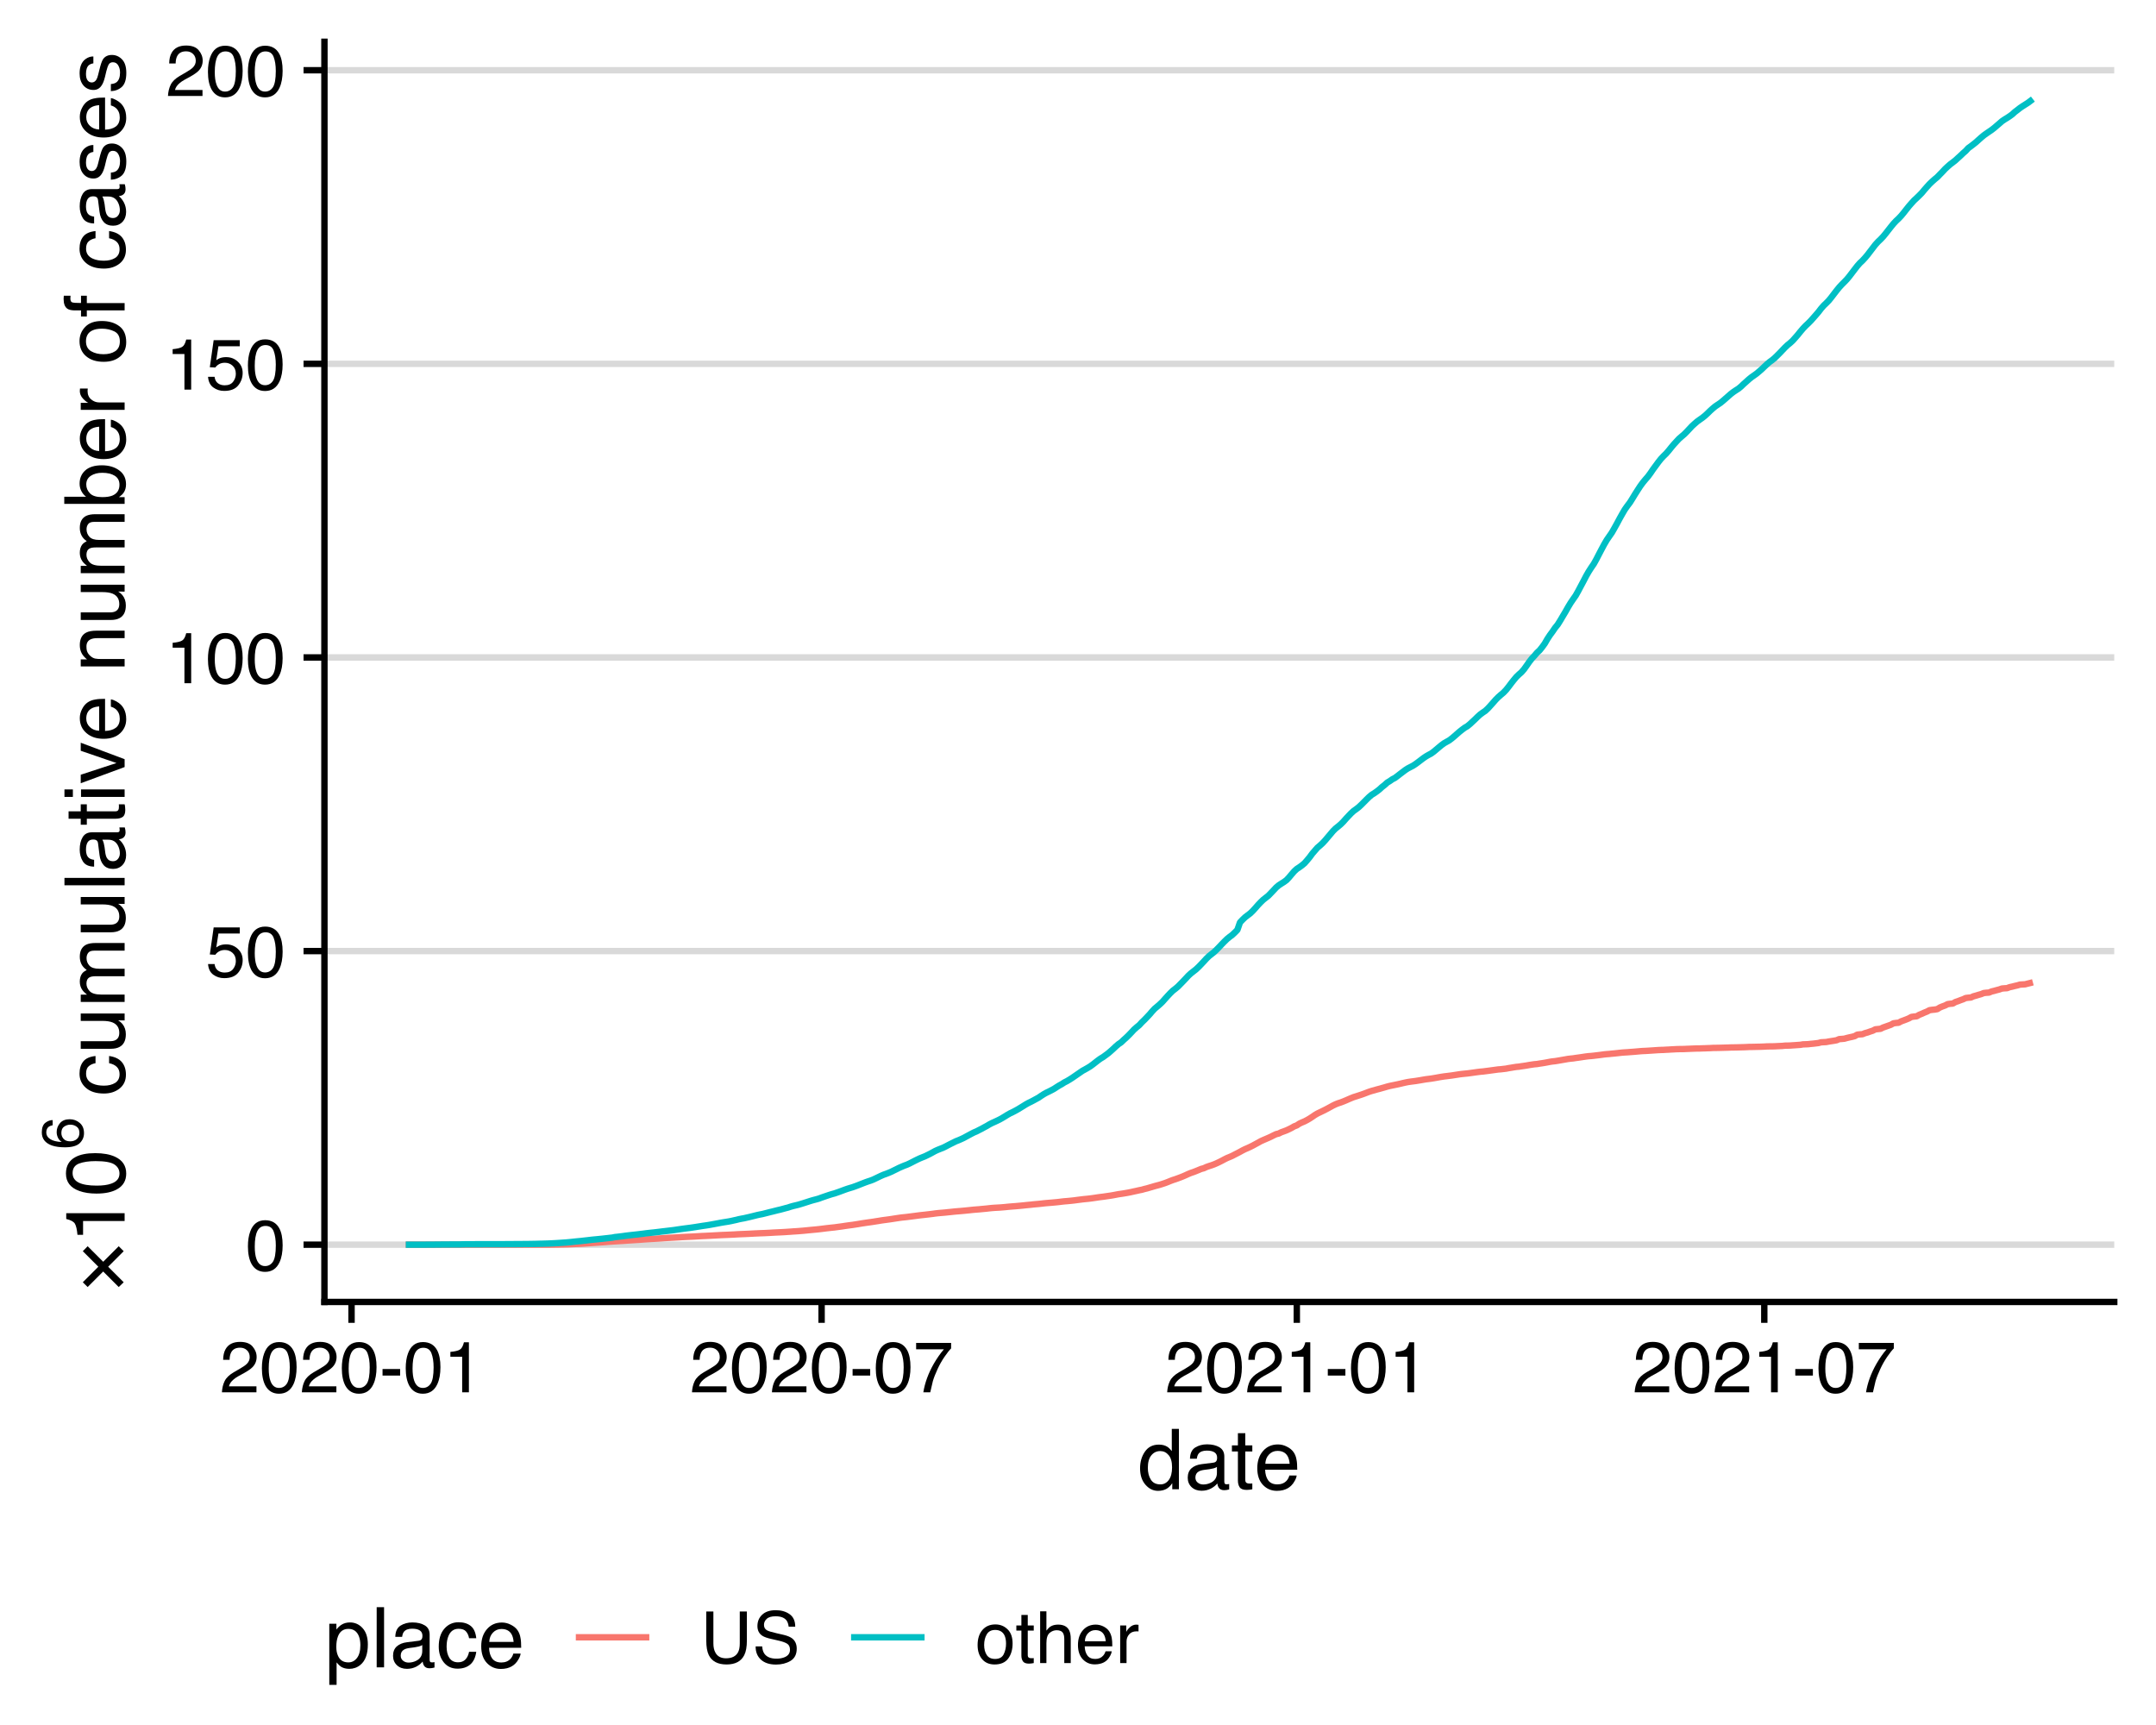 <?xml version="1.0" encoding="UTF-8"?>
<svg xmlns="http://www.w3.org/2000/svg" xmlns:xlink="http://www.w3.org/1999/xlink" width="360pt" height="288pt" viewBox="0 0 360 288" version="1.1">
<defs>
<g>
<symbol overflow="visible" id="glyph0-0">
<path style="stroke:none;" d="M 0.391 0 L 0.391 -8.609 L 7.219 -8.609 L 7.219 0 Z M 6.141 -1.078 L 6.141 -7.531 L 1.469 -7.531 L 1.469 -1.078 Z M 6.141 -1.078 "/>
</symbol>
<symbol overflow="visible" id="glyph0-1">
<path style="stroke:none;" d="M 3.25 -8.391 C 4.332 -8.391 5.117 -7.941 5.609 -7.047 C 5.984 -6.359 6.172 -5.41 6.172 -4.203 C 6.172 -3.066 6 -2.125 5.656 -1.375 C 5.164 -0.301 4.359 0.234 3.234 0.234 C 2.234 0.234 1.484 -0.203 0.984 -1.078 C 0.578 -1.816 0.375 -2.801 0.375 -4.031 C 0.375 -4.977 0.5 -5.797 0.75 -6.484 C 1.207 -7.754 2.039 -8.391 3.25 -8.391 Z M 3.234 -0.734 C 3.785 -0.734 4.223 -0.973 4.547 -1.453 C 4.867 -1.941 5.031 -2.848 5.031 -4.172 C 5.031 -5.117 4.91 -5.898 4.672 -6.516 C 4.441 -7.129 3.988 -7.438 3.312 -7.438 C 2.688 -7.438 2.227 -7.145 1.938 -6.562 C 1.656 -5.977 1.516 -5.117 1.516 -3.984 C 1.516 -3.129 1.609 -2.441 1.797 -1.922 C 2.078 -1.129 2.555 -0.734 3.234 -0.734 Z M 3.234 -0.734 "/>
</symbol>
<symbol overflow="visible" id="glyph0-2">
<path style="stroke:none;" d="M 1.484 -2.141 C 1.555 -1.535 1.836 -1.117 2.328 -0.891 C 2.578 -0.773 2.863 -0.719 3.188 -0.719 C 3.812 -0.719 4.273 -0.914 4.578 -1.312 C 4.879 -1.707 5.031 -2.148 5.031 -2.641 C 5.031 -3.223 4.848 -3.676 4.484 -4 C 4.129 -4.32 3.703 -4.484 3.203 -4.484 C 2.836 -4.484 2.523 -4.41 2.266 -4.266 C 2.004 -4.129 1.785 -3.938 1.609 -3.688 L 0.688 -3.734 L 1.328 -8.25 L 5.688 -8.25 L 5.688 -7.234 L 2.125 -7.234 L 1.766 -4.906 C 1.961 -5.051 2.148 -5.16 2.328 -5.234 C 2.641 -5.359 3 -5.422 3.406 -5.422 C 4.176 -5.422 4.828 -5.172 5.359 -4.672 C 5.898 -4.18 6.172 -3.555 6.172 -2.797 C 6.172 -2.004 5.922 -1.301 5.422 -0.688 C 4.93 -0.082 4.148 0.219 3.078 0.219 C 2.398 0.219 1.797 0.023 1.266 -0.359 C 0.742 -0.742 0.453 -1.336 0.391 -2.141 Z M 1.484 -2.141 "/>
</symbol>
<symbol overflow="visible" id="glyph0-3">
<path style="stroke:none;" d="M 1.156 -5.938 L 1.156 -6.75 C 1.914 -6.82 2.441 -6.945 2.734 -7.125 C 3.035 -7.301 3.266 -7.711 3.422 -8.359 L 4.25 -8.359 L 4.25 0 L 3.125 0 L 3.125 -5.938 Z M 1.156 -5.938 "/>
</symbol>
<symbol overflow="visible" id="glyph0-4">
<path style="stroke:none;" d="M 0.375 0 C 0.414 -0.719 0.566 -1.344 0.828 -1.875 C 1.086 -2.414 1.594 -2.906 2.344 -3.344 L 3.469 -4 C 3.969 -4.289 4.32 -4.539 4.531 -4.75 C 4.852 -5.07 5.016 -5.441 5.016 -5.859 C 5.016 -6.348 4.863 -6.734 4.562 -7.016 C 4.27 -7.305 3.883 -7.453 3.406 -7.453 C 2.676 -7.453 2.176 -7.18 1.906 -6.641 C 1.75 -6.336 1.664 -5.93 1.656 -5.422 L 0.578 -5.422 C 0.586 -6.148 0.723 -6.742 0.984 -7.203 C 1.441 -8.016 2.25 -8.422 3.406 -8.422 C 4.363 -8.422 5.062 -8.16 5.5 -7.641 C 5.945 -7.117 6.172 -6.539 6.172 -5.906 C 6.172 -5.238 5.938 -4.664 5.469 -4.188 C 5.195 -3.906 4.707 -3.566 4 -3.172 L 3.188 -2.734 C 2.812 -2.523 2.516 -2.32 2.297 -2.125 C 1.898 -1.789 1.648 -1.414 1.547 -1 L 6.141 -1 L 6.141 0 Z M 0.375 0 "/>
</symbol>
<symbol overflow="visible" id="glyph0-5">
<path style="stroke:none;" d="M 0.5 -3.891 L 3.438 -3.891 L 3.438 -2.797 L 0.5 -2.797 Z M 0.5 -3.891 "/>
</symbol>
<symbol overflow="visible" id="glyph0-6">
<path style="stroke:none;" d="M 6.281 -8.25 L 6.281 -7.328 C 6.008 -7.066 5.648 -6.613 5.203 -5.969 C 4.754 -5.32 4.359 -4.625 4.016 -3.875 C 3.672 -3.133 3.41 -2.469 3.234 -1.875 C 3.129 -1.488 2.984 -0.863 2.797 0 L 1.641 0 C 1.898 -1.602 2.484 -3.195 3.391 -4.781 C 3.93 -5.707 4.492 -6.508 5.078 -7.188 L 0.438 -7.188 L 0.438 -8.25 Z M 6.281 -8.25 "/>
</symbol>
<symbol overflow="visible" id="glyph0-7">
<path style="stroke:none;" d="M 2.188 -8.609 L 2.188 -3.281 C 2.188 -2.656 2.301 -2.141 2.531 -1.734 C 2.875 -1.109 3.461 -0.797 4.297 -0.797 C 5.273 -0.797 5.945 -1.133 6.312 -1.812 C 6.5 -2.176 6.594 -2.664 6.594 -3.281 L 6.594 -8.609 L 7.781 -8.609 L 7.781 -3.781 C 7.781 -2.719 7.633 -1.898 7.344 -1.328 C 6.82 -0.285 5.836 0.234 4.391 0.234 C 2.93 0.234 1.941 -0.285 1.422 -1.328 C 1.141 -1.898 1 -2.719 1 -3.781 L 1 -8.609 Z M 4.391 -8.609 Z M 4.391 -8.609 "/>
</symbol>
<symbol overflow="visible" id="glyph0-8">
<path style="stroke:none;" d="M 1.672 -2.781 C 1.703 -2.289 1.816 -1.895 2.016 -1.594 C 2.41 -1.02 3.094 -0.734 4.062 -0.734 C 4.5 -0.734 4.898 -0.797 5.266 -0.922 C 5.961 -1.16 6.312 -1.594 6.312 -2.219 C 6.312 -2.688 6.16 -3.02 5.859 -3.219 C 5.566 -3.414 5.102 -3.586 4.469 -3.734 L 3.312 -4 C 2.539 -4.164 2 -4.352 1.688 -4.562 C 1.145 -4.926 0.875 -5.461 0.875 -6.172 C 0.875 -6.953 1.141 -7.586 1.672 -8.078 C 2.203 -8.578 2.957 -8.828 3.938 -8.828 C 4.844 -8.828 5.609 -8.609 6.234 -8.172 C 6.867 -7.734 7.188 -7.035 7.188 -6.078 L 6.094 -6.078 C 6.031 -6.547 5.906 -6.898 5.719 -7.141 C 5.363 -7.586 4.758 -7.812 3.906 -7.812 C 3.219 -7.812 2.723 -7.664 2.422 -7.375 C 2.117 -7.094 1.969 -6.758 1.969 -6.375 C 1.969 -5.957 2.145 -5.648 2.5 -5.453 C 2.727 -5.328 3.25 -5.172 4.062 -4.984 L 5.281 -4.703 C 5.852 -4.566 6.301 -4.383 6.625 -4.156 C 7.164 -3.758 7.438 -3.176 7.438 -2.406 C 7.438 -1.457 7.086 -0.773 6.391 -0.359 C 5.703 0.047 4.898 0.25 3.984 0.25 C 2.91 0.25 2.07 -0.02 1.469 -0.562 C 0.863 -1.113 0.566 -1.852 0.578 -2.781 Z M 4.031 -8.844 Z M 4.031 -8.844 "/>
</symbol>
<symbol overflow="visible" id="glyph0-9">
<path style="stroke:none;" d="M 3.266 -0.688 C 3.961 -0.688 4.441 -0.945 4.703 -1.469 C 4.961 -2 5.094 -2.586 5.094 -3.234 C 5.094 -3.828 5 -4.305 4.812 -4.672 C 4.508 -5.242 4 -5.531 3.281 -5.531 C 2.633 -5.531 2.164 -5.285 1.875 -4.797 C 1.582 -4.305 1.438 -3.711 1.438 -3.016 C 1.438 -2.348 1.582 -1.789 1.875 -1.344 C 2.164 -0.906 2.629 -0.688 3.266 -0.688 Z M 3.312 -6.453 C 4.113 -6.453 4.789 -6.18 5.344 -5.641 C 5.906 -5.109 6.188 -4.316 6.188 -3.266 C 6.188 -2.254 5.941 -1.414 5.453 -0.75 C 4.961 -0.094 4.203 0.234 3.172 0.234 C 2.305 0.234 1.617 -0.055 1.109 -0.641 C 0.598 -1.234 0.344 -2.02 0.344 -3 C 0.344 -4.051 0.609 -4.891 1.141 -5.516 C 1.68 -6.141 2.406 -6.453 3.312 -6.453 Z M 3.266 -6.422 Z M 3.266 -6.422 "/>
</symbol>
<symbol overflow="visible" id="glyph0-10">
<path style="stroke:none;" d="M 0.984 -8.031 L 2.047 -8.031 L 2.047 -6.281 L 3.047 -6.281 L 3.047 -5.422 L 2.047 -5.422 L 2.047 -1.312 C 2.047 -1.094 2.125 -0.945 2.281 -0.875 C 2.352 -0.832 2.488 -0.812 2.688 -0.812 C 2.738 -0.812 2.789 -0.812 2.844 -0.812 C 2.906 -0.82 2.973 -0.828 3.047 -0.828 L 3.047 0 C 2.93 0.031 2.805 0.051 2.672 0.062 C 2.547 0.082 2.406 0.094 2.25 0.094 C 1.758 0.094 1.426 -0.031 1.25 -0.281 C 1.07 -0.531 0.984 -0.859 0.984 -1.266 L 0.984 -5.422 L 0.141 -5.422 L 0.141 -6.281 L 0.984 -6.281 Z M 0.984 -8.031 "/>
</symbol>
<symbol overflow="visible" id="glyph0-11">
<path style="stroke:none;" d="M 0.781 -8.641 L 1.828 -8.641 L 1.828 -5.422 C 2.078 -5.742 2.301 -5.969 2.5 -6.094 C 2.844 -6.312 3.27 -6.422 3.781 -6.422 C 4.688 -6.422 5.301 -6.102 5.625 -5.469 C 5.801 -5.125 5.891 -4.645 5.891 -4.031 L 5.891 0 L 4.812 0 L 4.812 -3.953 C 4.812 -4.41 4.75 -4.75 4.625 -4.969 C 4.438 -5.312 4.078 -5.484 3.547 -5.484 C 3.109 -5.484 2.711 -5.332 2.359 -5.031 C 2.004 -4.727 1.828 -4.16 1.828 -3.328 L 1.828 0 L 0.781 0 Z M 0.781 -8.641 "/>
</symbol>
<symbol overflow="visible" id="glyph0-12">
<path style="stroke:none;" d="M 3.391 -6.422 C 3.836 -6.422 4.27 -6.316 4.688 -6.109 C 5.102 -5.898 5.422 -5.629 5.641 -5.297 C 5.848 -4.973 5.988 -4.602 6.062 -4.188 C 6.125 -3.895 6.156 -3.43 6.156 -2.797 L 1.547 -2.797 C 1.566 -2.16 1.719 -1.648 2 -1.266 C 2.281 -0.879 2.719 -0.688 3.312 -0.688 C 3.863 -0.688 4.301 -0.867 4.625 -1.234 C 4.812 -1.441 4.945 -1.688 5.031 -1.969 L 6.062 -1.969 C 6.039 -1.738 5.953 -1.484 5.797 -1.203 C 5.641 -0.922 5.469 -0.688 5.281 -0.5 C 4.957 -0.188 4.555 0.02 4.078 0.125 C 3.828 0.188 3.539 0.219 3.219 0.219 C 2.438 0.219 1.773 -0.062 1.234 -0.625 C 0.691 -1.195 0.422 -1.992 0.422 -3.016 C 0.422 -4.023 0.691 -4.844 1.234 -5.469 C 1.785 -6.102 2.504 -6.422 3.391 -6.422 Z M 5.062 -3.641 C 5.02 -4.098 4.922 -4.461 4.766 -4.734 C 4.484 -5.242 4.004 -5.5 3.328 -5.5 C 2.836 -5.5 2.426 -5.32 2.094 -4.969 C 1.77 -4.625 1.598 -4.18 1.578 -3.641 Z M 3.281 -6.422 Z M 3.281 -6.422 "/>
</symbol>
<symbol overflow="visible" id="glyph0-13">
<path style="stroke:none;" d="M 0.797 -6.281 L 1.812 -6.281 L 1.812 -5.188 C 1.883 -5.406 2.082 -5.664 2.406 -5.969 C 2.727 -6.27 3.098 -6.422 3.516 -6.422 C 3.535 -6.422 3.566 -6.414 3.609 -6.406 C 3.66 -6.406 3.742 -6.398 3.859 -6.391 L 3.859 -5.281 C 3.797 -5.289 3.738 -5.297 3.688 -5.297 C 3.633 -5.297 3.578 -5.297 3.516 -5.297 C 2.984 -5.297 2.57 -5.125 2.281 -4.781 C 2 -4.445 1.859 -4.055 1.859 -3.609 L 1.859 0 L 0.797 0 Z M 0.797 -6.281 "/>
</symbol>
<symbol overflow="visible" id="glyph1-0">
<path style="stroke:none;" d="M 0.453 0 L 0.453 -10.047 L 8.422 -10.047 L 8.422 0 Z M 7.172 -1.266 L 7.172 -8.781 L 1.703 -8.781 L 1.703 -1.266 Z M 7.172 -1.266 "/>
</symbol>
<symbol overflow="visible" id="glyph1-1">
<path style="stroke:none;" d="M 1.688 -3.578 C 1.688 -2.797 1.852 -2.141 2.188 -1.609 C 2.52 -1.078 3.051 -0.812 3.781 -0.812 C 4.352 -0.812 4.82 -1.055 5.188 -1.547 C 5.551 -2.035 5.734 -2.738 5.734 -3.656 C 5.734 -4.582 5.539 -5.266 5.156 -5.703 C 4.781 -6.148 4.316 -6.375 3.766 -6.375 C 3.148 -6.375 2.648 -6.133 2.266 -5.656 C 1.879 -5.188 1.688 -4.492 1.688 -3.578 Z M 3.531 -7.453 C 4.094 -7.453 4.562 -7.332 4.938 -7.094 C 5.156 -6.957 5.406 -6.719 5.688 -6.375 L 5.688 -10.078 L 6.875 -10.078 L 6.875 0 L 5.766 0 L 5.766 -1.016 C 5.473 -0.566 5.129 -0.238 4.734 -0.031 C 4.348 0.164 3.898 0.266 3.391 0.266 C 2.578 0.266 1.875 -0.078 1.281 -0.766 C 0.688 -1.453 0.391 -2.363 0.391 -3.5 C 0.391 -4.57 0.66 -5.5 1.203 -6.281 C 1.742 -7.062 2.52 -7.453 3.531 -7.453 Z M 3.531 -7.453 "/>
</symbol>
<symbol overflow="visible" id="glyph1-2">
<path style="stroke:none;" d="M 1.844 -1.953 C 1.844 -1.598 1.973 -1.316 2.234 -1.109 C 2.492 -0.898 2.801 -0.797 3.156 -0.797 C 3.594 -0.797 4.016 -0.895 4.422 -1.094 C 5.098 -1.426 5.438 -1.973 5.438 -2.734 L 5.438 -3.719 C 5.289 -3.625 5.098 -3.547 4.859 -3.484 C 4.617 -3.422 4.383 -3.375 4.156 -3.344 L 3.422 -3.25 C 2.973 -3.195 2.633 -3.102 2.406 -2.969 C 2.031 -2.758 1.844 -2.422 1.844 -1.953 Z M 4.828 -4.438 C 5.109 -4.469 5.297 -4.586 5.391 -4.797 C 5.441 -4.898 5.469 -5.055 5.469 -5.266 C 5.469 -5.68 5.316 -5.984 5.016 -6.172 C 4.723 -6.359 4.301 -6.453 3.75 -6.453 C 3.102 -6.453 2.645 -6.281 2.375 -5.938 C 2.227 -5.75 2.129 -5.469 2.078 -5.094 L 0.938 -5.094 C 0.957 -5.988 1.25 -6.613 1.812 -6.969 C 2.375 -7.32 3.031 -7.5 3.781 -7.5 C 4.633 -7.5 5.332 -7.332 5.875 -7 C 6.406 -6.676 6.672 -6.164 6.672 -5.469 L 6.672 -1.266 C 6.672 -1.129 6.695 -1.02 6.75 -0.938 C 6.801 -0.863 6.91 -0.828 7.078 -0.828 C 7.141 -0.828 7.203 -0.832 7.266 -0.844 C 7.336 -0.852 7.41 -0.863 7.484 -0.875 L 7.484 0.031 C 7.297 0.082 7.148 0.113 7.047 0.125 C 6.941 0.145 6.805 0.156 6.641 0.156 C 6.211 0.156 5.906 0.004 5.719 -0.297 C 5.613 -0.453 5.539 -0.676 5.5 -0.969 C 5.25 -0.645 4.891 -0.359 4.422 -0.109 C 3.953 0.129 3.438 0.25 2.875 0.25 C 2.195 0.25 1.641 0.047 1.203 -0.359 C 0.773 -0.773 0.562 -1.297 0.562 -1.922 C 0.562 -2.598 0.77 -3.125 1.188 -3.5 C 1.613 -3.875 2.172 -4.102 2.859 -4.188 Z M 3.812 -7.5 Z M 3.812 -7.5 "/>
</symbol>
<symbol overflow="visible" id="glyph1-3">
<path style="stroke:none;" d="M 1.156 -9.359 L 2.391 -9.359 L 2.391 -7.328 L 3.562 -7.328 L 3.562 -6.312 L 2.391 -6.312 L 2.391 -1.531 C 2.391 -1.281 2.477 -1.113 2.656 -1.031 C 2.75 -0.977 2.906 -0.953 3.125 -0.953 C 3.188 -0.953 3.25 -0.953 3.312 -0.953 C 3.383 -0.953 3.469 -0.957 3.562 -0.969 L 3.562 0 C 3.414 0.039 3.266 0.066 3.109 0.078 C 2.961 0.098 2.801 0.109 2.625 0.109 C 2.051 0.109 1.66 -0.035 1.453 -0.328 C 1.254 -0.617 1.156 -1 1.156 -1.469 L 1.156 -6.312 L 0.156 -6.312 L 0.156 -7.328 L 1.156 -7.328 Z M 1.156 -9.359 "/>
</symbol>
<symbol overflow="visible" id="glyph1-4">
<path style="stroke:none;" d="M 3.953 -7.484 C 4.473 -7.484 4.973 -7.359 5.453 -7.109 C 5.941 -6.867 6.316 -6.555 6.578 -6.172 C 6.828 -5.805 6.988 -5.375 7.062 -4.875 C 7.133 -4.539 7.172 -4.004 7.172 -3.266 L 1.812 -3.266 C 1.832 -2.523 2.004 -1.93 2.328 -1.484 C 2.66 -1.035 3.172 -0.812 3.859 -0.812 C 4.504 -0.812 5.02 -1.02 5.406 -1.438 C 5.625 -1.688 5.773 -1.973 5.859 -2.297 L 7.078 -2.297 C 7.047 -2.023 6.938 -1.723 6.75 -1.391 C 6.57 -1.066 6.375 -0.801 6.156 -0.594 C 5.781 -0.227 5.316 0.02 4.766 0.156 C 4.473 0.227 4.141 0.266 3.766 0.266 C 2.848 0.266 2.07 -0.066 1.438 -0.734 C 0.812 -1.398 0.5 -2.328 0.5 -3.516 C 0.5 -4.691 0.816 -5.645 1.453 -6.375 C 2.086 -7.113 2.922 -7.484 3.953 -7.484 Z M 5.906 -4.25 C 5.863 -4.781 5.75 -5.207 5.562 -5.531 C 5.227 -6.113 4.664 -6.406 3.875 -6.406 C 3.312 -6.406 2.836 -6.203 2.453 -5.797 C 2.066 -5.391 1.863 -4.875 1.844 -4.25 Z M 3.828 -7.5 Z M 3.828 -7.5 "/>
</symbol>
<symbol overflow="visible" id="glyph1-5">
<path style="stroke:none;" d="M 4 -0.828 C 4.57 -0.828 5.047 -1.066 5.422 -1.547 C 5.805 -2.023 6 -2.742 6 -3.703 C 6 -4.285 5.914 -4.785 5.75 -5.203 C 5.426 -6.016 4.844 -6.422 4 -6.422 C 3.145 -6.422 2.562 -5.992 2.25 -5.141 C 2.07 -4.68 1.984 -4.102 1.984 -3.406 C 1.984 -2.844 2.07 -2.363 2.25 -1.969 C 2.562 -1.207 3.145 -0.828 4 -0.828 Z M 0.812 -7.281 L 2 -7.281 L 2 -6.312 C 2.25 -6.645 2.52 -6.906 2.812 -7.094 C 3.227 -7.363 3.711 -7.5 4.266 -7.5 C 5.098 -7.5 5.801 -7.18 6.375 -6.547 C 6.957 -5.91 7.25 -5.004 7.25 -3.828 C 7.25 -2.223 6.832 -1.082 6 -0.406 C 5.469 0.031 4.852 0.25 4.156 0.25 C 3.602 0.25 3.141 0.129 2.766 -0.109 C 2.547 -0.254 2.301 -0.492 2.031 -0.828 L 2.031 2.922 L 0.812 2.922 Z M 0.812 -7.281 "/>
</symbol>
<symbol overflow="visible" id="glyph1-6">
<path style="stroke:none;" d="M 0.938 -10.047 L 2.172 -10.047 L 2.172 0 L 0.938 0 Z M 0.938 -10.047 "/>
</symbol>
<symbol overflow="visible" id="glyph1-7">
<path style="stroke:none;" d="M 3.719 -7.531 C 4.551 -7.531 5.223 -7.328 5.734 -6.922 C 6.254 -6.523 6.566 -5.836 6.672 -4.859 L 5.469 -4.859 C 5.395 -5.305 5.227 -5.68 4.969 -5.984 C 4.719 -6.285 4.301 -6.438 3.719 -6.438 C 2.938 -6.438 2.379 -6.051 2.047 -5.281 C 1.828 -4.789 1.719 -4.18 1.719 -3.453 C 1.719 -2.711 1.867 -2.094 2.172 -1.594 C 2.484 -1.094 2.973 -0.844 3.641 -0.844 C 4.148 -0.844 4.555 -1 4.859 -1.312 C 5.16 -1.625 5.363 -2.051 5.469 -2.594 L 6.672 -2.594 C 6.535 -1.625 6.191 -0.91 5.641 -0.453 C 5.098 -0.004 4.398 0.219 3.547 0.219 C 2.586 0.219 1.82 -0.129 1.25 -0.828 C 0.688 -1.535 0.406 -2.41 0.406 -3.453 C 0.406 -4.742 0.719 -5.742 1.344 -6.453 C 1.969 -7.172 2.758 -7.531 3.719 -7.531 Z M 3.531 -7.5 Z M 3.531 -7.5 "/>
</symbol>
<symbol overflow="visible" id="glyph2-0">
<path style="stroke:none;" d="M 0 -0.453 L -10.047 -0.453 L -10.047 -8.422 L 0 -8.422 Z M -1.266 -7.172 L -8.781 -7.172 L -8.781 -1.703 L -1.266 -1.703 Z M -1.266 -7.172 "/>
</symbol>
<symbol overflow="visible" id="glyph2-1">
<path style="stroke:none;" d="M -6.172 -0.797 L -6.984 -1.594 L -4.391 -4.188 L -6.984 -6.781 L -6.172 -7.609 L -3.578 -5.016 L -0.984 -7.609 L -0.156 -6.781 L -2.75 -4.188 L -0.156 -1.594 L -0.984 -0.797 L -3.578 -3.391 Z M -6.172 -0.797 "/>
</symbol>
<symbol overflow="visible" id="glyph2-2">
<path style="stroke:none;" d="M -6.938 -1.344 L -7.875 -1.344 C -7.957 -2.227 -8.098 -2.844 -8.297 -3.188 C -8.504 -3.539 -8.988 -3.805 -9.75 -3.984 L -9.75 -4.953 L 0 -4.953 L 0 -3.641 L -6.938 -3.641 Z M -6.938 -1.344 "/>
</symbol>
<symbol overflow="visible" id="glyph2-3">
<path style="stroke:none;" d="M -9.797 -3.781 C -9.797 -5.051 -9.27 -5.969 -8.219 -6.531 C -7.414 -6.969 -6.312 -7.188 -4.906 -7.188 C -3.57 -7.188 -2.473 -6.988 -1.609 -6.594 C -0.359 -6.02 0.266 -5.082 0.266 -3.781 C 0.266 -2.602 -0.242 -1.727 -1.266 -1.156 C -2.117 -0.676 -3.266 -0.438 -4.703 -0.438 C -5.805 -0.438 -6.758 -0.582 -7.562 -0.875 C -9.051 -1.406 -9.797 -2.375 -9.797 -3.781 Z M -0.859 -3.781 C -0.859 -4.414 -1.141 -4.922 -1.703 -5.297 C -2.266 -5.672 -3.316 -5.859 -4.859 -5.859 C -5.973 -5.859 -6.891 -5.723 -7.609 -5.453 C -8.328 -5.18 -8.688 -4.648 -8.688 -3.859 C -8.688 -3.141 -8.344 -2.609 -7.656 -2.266 C -6.977 -1.93 -5.977 -1.766 -4.656 -1.766 C -3.656 -1.766 -2.852 -1.875 -2.25 -2.094 C -1.32 -2.414 -0.859 -2.977 -0.859 -3.781 Z M -0.859 -3.781 "/>
</symbol>
<symbol overflow="visible" id="glyph2-4">
<path style="stroke:none;" d="M -7.531 -3.719 C -7.531 -4.551 -7.328 -5.223 -6.922 -5.734 C -6.523 -6.254 -5.836 -6.566 -4.859 -6.672 L -4.859 -5.469 C -5.305 -5.395 -5.68 -5.227 -5.984 -4.969 C -6.285 -4.719 -6.438 -4.301 -6.438 -3.719 C -6.438 -2.938 -6.051 -2.379 -5.281 -2.047 C -4.789 -1.828 -4.18 -1.719 -3.453 -1.719 C -2.711 -1.719 -2.094 -1.867 -1.594 -2.172 C -1.094 -2.484 -0.844 -2.973 -0.844 -3.641 C -0.844 -4.148 -1 -4.555 -1.312 -4.859 C -1.625 -5.16 -2.051 -5.363 -2.594 -5.469 L -2.594 -6.672 C -1.625 -6.535 -0.91 -6.191 -0.453 -5.641 C -0.004 -5.098 0.219 -4.398 0.219 -3.547 C 0.219 -2.586 -0.129 -1.82 -0.828 -1.25 C -1.535 -0.688 -2.41 -0.406 -3.453 -0.406 C -4.742 -0.406 -5.742 -0.719 -6.453 -1.344 C -7.172 -1.969 -7.531 -2.758 -7.531 -3.719 Z M -7.5 -3.531 Z M -7.5 -3.531 "/>
</symbol>
<symbol overflow="visible" id="glyph2-5">
<path style="stroke:none;" d="M -7.328 -2.141 L -2.469 -2.141 C -2.094 -2.141 -1.785 -2.195 -1.547 -2.312 C -1.109 -2.531 -0.891 -2.938 -0.891 -3.531 C -0.891 -4.383 -1.27 -4.969 -2.031 -5.281 C -2.445 -5.445 -3.008 -5.531 -3.719 -5.531 L -7.328 -5.531 L -7.328 -6.766 L 0 -6.766 L 0 -5.609 L -1.078 -5.625 C -0.797 -5.457 -0.562 -5.258 -0.375 -5.031 C 0.008 -4.562 0.203 -3.988 0.203 -3.312 C 0.203 -2.27 -0.145 -1.562 -0.844 -1.188 C -1.219 -0.977 -1.719 -0.875 -2.344 -0.875 L -7.328 -0.875 Z M -7.5 -3.828 Z M -7.5 -3.828 "/>
</symbol>
<symbol overflow="visible" id="glyph2-6">
<path style="stroke:none;" d="M -7.328 -0.906 L -7.328 -2.125 L -6.281 -2.125 C -6.645 -2.414 -6.906 -2.676 -7.062 -2.906 C -7.344 -3.312 -7.484 -3.773 -7.484 -4.297 C -7.484 -4.879 -7.344 -5.348 -7.062 -5.703 C -6.895 -5.898 -6.648 -6.082 -6.328 -6.25 C -6.723 -6.52 -7.016 -6.836 -7.203 -7.203 C -7.391 -7.578 -7.484 -7.992 -7.484 -8.453 C -7.484 -9.441 -7.129 -10.113 -6.422 -10.469 C -6.035 -10.656 -5.52 -10.75 -4.875 -10.75 L 0 -10.75 L 0 -9.469 L -5.094 -9.469 C -5.57 -9.469 -5.898 -9.348 -6.078 -9.109 C -6.266 -8.867 -6.359 -8.57 -6.359 -8.219 C -6.359 -7.738 -6.195 -7.32 -5.875 -6.969 C -5.551 -6.625 -5.016 -6.453 -4.266 -6.453 L 0 -6.453 L 0 -5.203 L -4.781 -5.203 C -5.281 -5.203 -5.641 -5.141 -5.859 -5.016 C -6.203 -4.828 -6.375 -4.477 -6.375 -3.969 C -6.375 -3.508 -6.191 -3.086 -5.828 -2.703 C -5.473 -2.328 -4.828 -2.141 -3.891 -2.141 L 0 -2.141 L 0 -0.906 Z M -7.328 -0.906 "/>
</symbol>
<symbol overflow="visible" id="glyph2-7">
<path style="stroke:none;" d="M -10.047 -0.938 L -10.047 -2.172 L 0 -2.172 L 0 -0.938 Z M -10.047 -0.938 "/>
</symbol>
<symbol overflow="visible" id="glyph2-8">
<path style="stroke:none;" d="M -1.953 -1.844 C -1.598 -1.844 -1.316 -1.973 -1.109 -2.234 C -0.898 -2.492 -0.797 -2.801 -0.797 -3.156 C -0.797 -3.594 -0.895 -4.016 -1.094 -4.422 C -1.426 -5.098 -1.973 -5.438 -2.734 -5.438 L -3.719 -5.438 C -3.625 -5.289 -3.547 -5.098 -3.484 -4.859 C -3.422 -4.617 -3.375 -4.383 -3.344 -4.156 L -3.25 -3.422 C -3.195 -2.973 -3.102 -2.633 -2.969 -2.406 C -2.758 -2.031 -2.422 -1.844 -1.953 -1.844 Z M -4.438 -4.828 C -4.469 -5.109 -4.586 -5.297 -4.797 -5.391 C -4.898 -5.441 -5.055 -5.469 -5.266 -5.469 C -5.68 -5.469 -5.984 -5.316 -6.172 -5.016 C -6.359 -4.723 -6.453 -4.301 -6.453 -3.75 C -6.453 -3.102 -6.281 -2.645 -5.938 -2.375 C -5.75 -2.227 -5.469 -2.129 -5.094 -2.078 L -5.094 -0.938 C -5.988 -0.957 -6.613 -1.25 -6.969 -1.812 C -7.32 -2.375 -7.5 -3.031 -7.5 -3.781 C -7.5 -4.633 -7.332 -5.332 -7 -5.875 C -6.676 -6.406 -6.164 -6.672 -5.469 -6.672 L -1.266 -6.672 C -1.129 -6.672 -1.02 -6.695 -0.938 -6.75 C -0.863 -6.801 -0.828 -6.91 -0.828 -7.078 C -0.828 -7.141 -0.832 -7.203 -0.844 -7.266 C -0.852 -7.336 -0.863 -7.41 -0.875 -7.484 L 0.031 -7.484 C 0.082 -7.297 0.113 -7.148 0.125 -7.047 C 0.145 -6.941 0.156 -6.805 0.156 -6.641 C 0.156 -6.211 0.004 -5.906 -0.297 -5.719 C -0.453 -5.613 -0.676 -5.539 -0.969 -5.5 C -0.645 -5.25 -0.359 -4.891 -0.109 -4.422 C 0.129 -3.953 0.25 -3.438 0.25 -2.875 C 0.25 -2.195 0.047 -1.641 -0.359 -1.203 C -0.773 -0.773 -1.297 -0.562 -1.922 -0.562 C -2.598 -0.562 -3.125 -0.77 -3.5 -1.188 C -3.875 -1.613 -4.102 -2.172 -4.188 -2.859 Z M -7.5 -3.812 Z M -7.5 -3.812 "/>
</symbol>
<symbol overflow="visible" id="glyph2-9">
<path style="stroke:none;" d="M -9.359 -1.156 L -9.359 -2.391 L -7.328 -2.391 L -7.328 -3.562 L -6.312 -3.562 L -6.312 -2.391 L -1.531 -2.391 C -1.281 -2.391 -1.113 -2.477 -1.031 -2.656 C -0.977 -2.75 -0.953 -2.906 -0.953 -3.125 C -0.953 -3.188 -0.953 -3.25 -0.953 -3.312 C -0.953 -3.383 -0.957 -3.469 -0.969 -3.562 L 0 -3.562 C 0.039 -3.414 0.066 -3.266 0.078 -3.109 C 0.098 -2.961 0.109 -2.801 0.109 -2.625 C 0.109 -2.051 -0.035 -1.66 -0.328 -1.453 C -0.617 -1.254 -1 -1.156 -1.469 -1.156 L -6.312 -1.156 L -6.312 -0.156 L -7.328 -0.156 L -7.328 -1.156 Z M -9.359 -1.156 "/>
</symbol>
<symbol overflow="visible" id="glyph2-10">
<path style="stroke:none;" d="M -7.281 -0.906 L -7.281 -2.156 L 0 -2.156 L 0 -0.906 Z M -10.047 -0.906 L -10.047 -2.156 L -8.641 -2.156 L -8.641 -0.906 Z M -10.047 -0.906 "/>
</symbol>
<symbol overflow="visible" id="glyph2-11">
<path style="stroke:none;" d="M -7.328 -1.5 L -1.359 -3.453 L -7.328 -5.5 L -7.328 -6.844 L 0 -4.094 L 0 -2.781 L -7.328 -0.078 Z M -7.328 -1.5 "/>
</symbol>
<symbol overflow="visible" id="glyph2-12">
<path style="stroke:none;" d="M -7.484 -3.953 C -7.484 -4.473 -7.359 -4.973 -7.109 -5.453 C -6.867 -5.941 -6.555 -6.316 -6.172 -6.578 C -5.805 -6.828 -5.375 -6.988 -4.875 -7.062 C -4.539 -7.133 -4.004 -7.172 -3.266 -7.172 L -3.266 -1.812 C -2.523 -1.832 -1.93 -2.004 -1.484 -2.328 C -1.035 -2.66 -0.812 -3.172 -0.812 -3.859 C -0.812 -4.504 -1.02 -5.02 -1.438 -5.406 C -1.688 -5.625 -1.973 -5.773 -2.297 -5.859 L -2.297 -7.078 C -2.023 -7.047 -1.723 -6.938 -1.391 -6.75 C -1.066 -6.57 -0.801 -6.375 -0.594 -6.156 C -0.227 -5.781 0.02 -5.316 0.156 -4.766 C 0.227 -4.473 0.266 -4.141 0.266 -3.766 C 0.266 -2.848 -0.066 -2.07 -0.734 -1.438 C -1.398 -0.812 -2.328 -0.5 -3.516 -0.5 C -4.691 -0.5 -5.645 -0.816 -6.375 -1.453 C -7.113 -2.086 -7.484 -2.922 -7.484 -3.953 Z M -4.25 -5.906 C -4.781 -5.863 -5.207 -5.75 -5.531 -5.562 C -6.113 -5.227 -6.406 -4.664 -6.406 -3.875 C -6.406 -3.312 -6.203 -2.836 -5.797 -2.453 C -5.391 -2.066 -4.875 -1.863 -4.25 -1.844 Z M -7.5 -3.828 Z M -7.5 -3.828 "/>
</symbol>
<symbol overflow="visible" id="glyph2-13">
<path style="stroke:none;" d=""/>
</symbol>
<symbol overflow="visible" id="glyph2-14">
<path style="stroke:none;" d="M -7.328 -0.906 L -7.328 -2.078 L -6.281 -2.078 C -6.707 -2.422 -7.016 -2.785 -7.203 -3.172 C -7.391 -3.555 -7.484 -3.988 -7.484 -4.469 C -7.484 -5.5 -7.125 -6.195 -6.406 -6.562 C -6 -6.77 -5.43 -6.875 -4.703 -6.875 L 0 -6.875 L 0 -5.625 L -4.609 -5.625 C -5.055 -5.625 -5.414 -5.555 -5.688 -5.422 C -6.145 -5.203 -6.375 -4.805 -6.375 -4.234 C -6.375 -3.941 -6.348 -3.703 -6.297 -3.516 C -6.191 -3.18 -5.988 -2.883 -5.688 -2.625 C -5.445 -2.414 -5.195 -2.281 -4.938 -2.219 C -4.676 -2.164 -4.305 -2.141 -3.828 -2.141 L 0 -2.141 L 0 -0.906 Z M -7.5 -3.797 Z M -7.5 -3.797 "/>
</symbol>
<symbol overflow="visible" id="glyph2-15">
<path style="stroke:none;" d="M -10.078 -0.812 L -10.078 -2 L -6.438 -2 C -6.781 -2.27 -7.047 -2.594 -7.234 -2.969 C -7.422 -3.344 -7.516 -3.75 -7.516 -4.188 C -7.516 -5.094 -7.203 -5.828 -6.578 -6.391 C -5.953 -6.961 -5.023 -7.25 -3.797 -7.25 C -2.641 -7.25 -1.676 -6.969 -0.906 -6.406 C -0.145 -5.852 0.234 -5.078 0.234 -4.078 C 0.234 -3.523 0.098 -3.055 -0.172 -2.672 C -0.328 -2.441 -0.582 -2.195 -0.938 -1.938 L 0 -1.938 L 0 -0.812 Z M -0.859 -4 C -0.859 -4.664 -1.117 -5.164 -1.641 -5.5 C -2.172 -5.832 -2.867 -6 -3.734 -6 C -4.504 -6 -5.141 -5.832 -5.641 -5.5 C -6.148 -5.164 -6.406 -4.68 -6.406 -4.047 C -6.406 -3.484 -6.195 -2.988 -5.781 -2.562 C -5.375 -2.145 -4.691 -1.938 -3.734 -1.938 C -3.047 -1.938 -2.488 -2.02 -2.062 -2.188 C -1.258 -2.52 -0.859 -3.125 -0.859 -4 Z M -0.859 -4 "/>
</symbol>
<symbol overflow="visible" id="glyph2-16">
<path style="stroke:none;" d="M -7.328 -0.938 L -7.328 -2.109 L -6.062 -2.109 C -6.301 -2.203 -6.598 -2.438 -6.953 -2.812 C -7.305 -3.188 -7.484 -3.617 -7.484 -4.109 C -7.484 -4.129 -7.477 -4.164 -7.469 -4.219 C -7.469 -4.27 -7.461 -4.363 -7.453 -4.5 L -6.156 -4.5 C -6.164 -4.426 -6.172 -4.359 -6.172 -4.297 C -6.18 -4.234 -6.188 -4.164 -6.188 -4.094 C -6.188 -3.477 -5.984 -3.004 -5.578 -2.672 C -5.18 -2.336 -4.727 -2.172 -4.219 -2.172 L 0 -2.172 L 0 -0.938 Z M -7.328 -0.938 "/>
</symbol>
<symbol overflow="visible" id="glyph2-17">
<path style="stroke:none;" d="M -0.797 -3.812 C -0.797 -4.625 -1.102 -5.18 -1.719 -5.484 C -2.332 -5.785 -3.02 -5.938 -3.781 -5.938 C -4.469 -5.938 -5.023 -5.828 -5.453 -5.609 C -6.117 -5.266 -6.453 -4.672 -6.453 -3.828 C -6.453 -3.066 -6.164 -2.516 -5.594 -2.172 C -5.02 -1.836 -4.328 -1.672 -3.516 -1.672 C -2.742 -1.672 -2.098 -1.836 -1.578 -2.172 C -1.055 -2.516 -0.797 -3.062 -0.797 -3.812 Z M -7.531 -3.859 C -7.531 -4.797 -7.211 -5.586 -6.578 -6.234 C -5.953 -6.891 -5.031 -7.219 -3.812 -7.219 C -2.633 -7.219 -1.66 -6.93 -0.891 -6.359 C -0.117 -5.785 0.266 -4.895 0.266 -3.688 C 0.266 -2.688 -0.07 -1.891 -0.75 -1.297 C -1.438 -0.703 -2.352 -0.406 -3.5 -0.406 C -4.727 -0.406 -5.707 -0.719 -6.438 -1.344 C -7.164 -1.969 -7.531 -2.805 -7.531 -3.859 Z M -7.5 -3.812 Z M -7.5 -3.812 "/>
</symbol>
<symbol overflow="visible" id="glyph2-18">
<path style="stroke:none;" d="M -8.438 -1.203 C -8.945 -1.223 -9.32 -1.316 -9.562 -1.484 C -9.977 -1.766 -10.188 -2.316 -10.188 -3.141 C -10.188 -3.211 -10.18 -3.289 -10.172 -3.375 C -10.172 -3.457 -10.164 -3.551 -10.156 -3.656 L -9.031 -3.656 C -9.039 -3.531 -9.047 -3.438 -9.047 -3.375 C -9.055 -3.32 -9.062 -3.27 -9.062 -3.219 C -9.062 -2.844 -8.961 -2.617 -8.766 -2.547 C -8.578 -2.473 -8.082 -2.438 -7.281 -2.438 L -7.281 -3.656 L -6.312 -3.656 L -6.312 -2.422 L 0 -2.422 L 0 -1.203 L -6.312 -1.203 L -6.312 -0.188 L -7.281 -0.188 L -7.281 -1.203 Z M -8.438 -1.203 "/>
</symbol>
<symbol overflow="visible" id="glyph2-19">
<path style="stroke:none;" d="M -2.297 -1.641 C -1.891 -1.672 -1.578 -1.77 -1.359 -1.938 C -0.961 -2.25 -0.766 -2.789 -0.766 -3.562 C -0.766 -4.008 -0.863 -4.406 -1.062 -4.75 C -1.258 -5.102 -1.562 -5.281 -1.969 -5.281 C -2.289 -5.281 -2.531 -5.141 -2.688 -4.859 C -2.789 -4.68 -2.91 -4.332 -3.047 -3.812 L -3.281 -2.828 C -3.438 -2.203 -3.613 -1.742 -3.812 -1.453 C -4.145 -0.922 -4.602 -0.656 -5.188 -0.656 C -5.883 -0.656 -6.445 -0.906 -6.875 -1.406 C -7.301 -1.906 -7.516 -2.578 -7.516 -3.422 C -7.516 -4.523 -7.191 -5.316 -6.547 -5.797 C -6.129 -6.109 -5.688 -6.258 -5.219 -6.25 L -5.219 -5.094 C -5.5 -5.062 -5.75 -4.961 -5.969 -4.797 C -6.289 -4.516 -6.453 -4.023 -6.453 -3.328 C -6.453 -2.859 -6.363 -2.504 -6.188 -2.266 C -6.008 -2.023 -5.773 -1.906 -5.484 -1.906 C -5.172 -1.906 -4.914 -2.062 -4.719 -2.375 C -4.602 -2.562 -4.504 -2.832 -4.422 -3.188 L -4.219 -4 C -4.008 -4.883 -3.805 -5.477 -3.609 -5.781 C -3.285 -6.258 -2.789 -6.5 -2.125 -6.5 C -1.469 -6.5 -0.898 -6.25 -0.422 -5.75 C 0.047 -5.258 0.281 -4.508 0.281 -3.5 C 0.281 -2.406 0.035 -1.629 -0.453 -1.172 C -0.953 -0.723 -1.566 -0.484 -2.297 -0.453 Z M -7.5 -3.453 Z M -7.5 -3.453 "/>
</symbol>
<symbol overflow="visible" id="glyph3-0">
<path style="stroke:none;" d="M 0 -0.312 L -7.031 -0.312 L -7.031 -5.891 L 0 -5.891 Z M -0.875 -5.016 L -6.141 -5.016 L -6.141 -1.203 L -0.875 -1.203 Z M -0.875 -5.016 "/>
</symbol>
<symbol overflow="visible" id="glyph3-1">
<path style="stroke:none;" d="M -6.875 -2.859 C -6.875 -3.629 -6.676 -4.164 -6.281 -4.469 C -5.883 -4.77 -5.477 -4.922 -5.062 -4.922 L -5.062 -4.062 C -5.332 -4.008 -5.539 -3.93 -5.688 -3.828 C -5.977 -3.617 -6.125 -3.301 -6.125 -2.875 C -6.125 -2.395 -5.898 -2.016 -5.453 -1.734 C -5.004 -1.453 -4.367 -1.297 -3.547 -1.266 C -3.836 -1.453 -4.051 -1.695 -4.188 -2 C -4.32 -2.281 -4.391 -2.586 -4.391 -2.922 C -4.391 -3.492 -4.203 -3.992 -3.828 -4.422 C -3.461 -4.848 -2.922 -5.062 -2.203 -5.062 C -1.578 -5.062 -1.023 -4.859 -0.547 -4.453 C -0.066 -4.047 0.172 -3.473 0.172 -2.734 C 0.172 -2.086 -0.066 -1.531 -0.547 -1.062 C -1.035 -0.602 -1.859 -0.375 -3.016 -0.375 C -3.859 -0.375 -4.578 -0.473 -5.172 -0.672 C -6.305 -1.078 -6.875 -1.805 -6.875 -2.859 Z M -0.594 -2.797 C -0.594 -3.254 -0.742 -3.594 -1.047 -3.812 C -1.348 -4.039 -1.707 -4.156 -2.125 -4.156 C -2.477 -4.156 -2.812 -4.051 -3.125 -3.844 C -3.445 -3.645 -3.609 -3.285 -3.609 -2.766 C -3.609 -2.391 -3.484 -2.062 -3.234 -1.781 C -2.984 -1.508 -2.613 -1.375 -2.125 -1.375 C -1.688 -1.375 -1.32 -1.5 -1.031 -1.75 C -0.738 -2 -0.594 -2.348 -0.594 -2.797 Z M -0.594 -2.797 "/>
</symbol>
<symbol overflow="visible" id="glyph4-0">
<path style="stroke:none;" d="M 2.469 -0.703 L -9.875 -0.703 L -9.875 -7.703 L 2.469 -7.703 Z M 1.703 -1.484 L 1.703 -6.922 L -9.078 -6.922 L -9.078 -1.484 Z M 1.703 -1.484 "/>
</symbol>
<symbol overflow="visible" id="glyph4-1">
<path style="stroke:none;" d=""/>
</symbol>
</g>
<clipPath id="clip1">
  <path d="M 54.172 207 L 353.027 207 L 353.027 209 L 54.172 209 Z M 54.172 207 "/>
</clipPath>
<clipPath id="clip2">
  <path d="M 54.172 158 L 353.027 158 L 353.027 160 L 54.172 160 Z M 54.172 158 "/>
</clipPath>
<clipPath id="clip3">
  <path d="M 54.172 109 L 353.027 109 L 353.027 111 L 54.172 111 Z M 54.172 109 "/>
</clipPath>
<clipPath id="clip4">
  <path d="M 54.172 60 L 353.027 60 L 353.027 62 L 54.172 62 Z M 54.172 60 "/>
</clipPath>
<clipPath id="clip5">
  <path d="M 54.172 11 L 353.027 11 L 353.027 13 L 54.172 13 Z M 54.172 11 "/>
</clipPath>
</defs>
<g id="surface39">
<rect x="0" y="0" width="360" height="288" style="fill:rgb(100%,100%,100%);fill-opacity:1;stroke:none;"/>
<g clip-path="url(#clip1)" clip-rule="nonzero">
<path style="fill:none;stroke-width:1.067;stroke-linecap:butt;stroke-linejoin:round;stroke:rgb(85.098%,85.098%,85.098%);stroke-opacity:1;stroke-miterlimit:10;" d="M 54.172 207.809 L 353.027 207.809 "/>
</g>
<g clip-path="url(#clip2)" clip-rule="nonzero">
<path style="fill:none;stroke-width:1.067;stroke-linecap:butt;stroke-linejoin:round;stroke:rgb(85.098%,85.098%,85.098%);stroke-opacity:1;stroke-miterlimit:10;" d="M 54.172 158.789 L 353.027 158.789 "/>
</g>
<g clip-path="url(#clip3)" clip-rule="nonzero">
<path style="fill:none;stroke-width:1.067;stroke-linecap:butt;stroke-linejoin:round;stroke:rgb(85.098%,85.098%,85.098%);stroke-opacity:1;stroke-miterlimit:10;" d="M 54.172 109.766 L 353.027 109.766 "/>
</g>
<g clip-path="url(#clip4)" clip-rule="nonzero">
<path style="fill:none;stroke-width:1.067;stroke-linecap:butt;stroke-linejoin:round;stroke:rgb(85.098%,85.098%,85.098%);stroke-opacity:1;stroke-miterlimit:10;" d="M 54.172 60.742 L 353.027 60.742 "/>
</g>
<g clip-path="url(#clip5)" clip-rule="nonzero">
<path style="fill:none;stroke-width:1.067;stroke-linecap:butt;stroke-linejoin:round;stroke:rgb(85.098%,85.098%,85.098%);stroke-opacity:1;stroke-miterlimit:10;" d="M 54.172 11.723 L 353.027 11.723 "/>
</g>
<path style="fill:none;stroke-width:1.067;stroke-linecap:butt;stroke-linejoin:round;stroke:rgb(97.255%,46.275%,42.745%);stroke-opacity:1;stroke-miterlimit:10;" d="M 67.754 207.809 L 89.75 207.809 L 90.18 207.805 L 91.473 207.805 L 91.906 207.801 L 92.336 207.797 L 92.77 207.789 L 93.199 207.785 L 93.629 207.773 L 94.062 207.766 L 94.492 207.754 L 94.926 207.742 L 95.355 207.723 L 95.785 207.707 L 96.219 207.684 L 96.648 207.668 L 97.082 207.648 L 97.512 207.621 L 97.941 207.59 L 98.375 207.559 L 98.805 207.527 L 99.238 207.496 L 100.098 207.434 L 100.531 207.402 L 100.961 207.375 L 101.395 207.34 L 101.824 207.305 L 102.254 207.277 L 102.688 207.25 L 103.117 207.223 L 103.551 207.195 L 103.98 207.172 L 104.41 207.141 L 104.844 207.109 L 105.273 207.082 L 105.707 207.055 L 106.566 207 L 107 206.973 L 107.43 206.938 L 107.863 206.906 L 108.723 206.852 L 109.156 206.828 L 109.586 206.805 L 110.02 206.777 L 110.449 206.75 L 110.879 206.715 L 111.312 206.688 L 111.742 206.664 L 112.176 206.641 L 113.035 206.594 L 113.469 206.566 L 113.898 206.539 L 114.332 206.516 L 115.191 206.477 L 115.625 206.457 L 116.055 206.434 L 116.488 206.41 L 116.918 206.383 L 117.348 206.359 L 117.781 206.344 L 118.211 206.32 L 118.645 206.301 L 119.504 206.254 L 119.938 206.23 L 120.367 206.207 L 120.801 206.188 L 121.23 206.172 L 121.66 206.152 L 122.094 206.133 L 122.523 206.113 L 122.957 206.086 L 123.387 206.062 L 123.816 206.043 L 124.25 206.027 L 124.68 206.008 L 125.113 205.988 L 125.973 205.941 L 126.406 205.922 L 126.836 205.902 L 127.27 205.887 L 127.699 205.871 L 128.129 205.848 L 128.562 205.828 L 128.992 205.801 L 129.426 205.777 L 130.285 205.738 L 130.719 205.715 L 131.148 205.691 L 131.582 205.66 L 132.012 205.633 L 132.441 205.598 L 132.875 205.574 L 133.305 205.543 L 133.738 205.508 L 134.168 205.473 L 134.598 205.43 L 135.031 205.387 L 135.461 205.344 L 135.895 205.305 L 136.324 205.266 L 136.754 205.219 L 137.188 205.168 L 137.617 205.113 L 138.051 205.059 L 138.91 204.965 L 139.344 204.922 L 139.773 204.863 L 140.207 204.805 L 140.637 204.746 L 141.066 204.68 L 141.5 204.617 L 141.93 204.559 L 142.363 204.504 L 143.223 204.371 L 143.656 204.297 L 144.086 204.227 L 144.52 204.164 L 144.949 204.102 L 145.379 204.043 L 145.812 203.98 L 146.242 203.91 L 146.676 203.844 L 147.105 203.77 L 147.535 203.707 L 147.969 203.652 L 148.398 203.594 L 148.832 203.531 L 149.691 203.398 L 150.125 203.332 L 150.555 203.273 L 150.988 203.23 L 151.418 203.184 L 151.848 203.129 L 152.281 203.074 L 152.711 203.02 L 153.145 202.961 L 153.574 202.906 L 154.004 202.859 L 154.438 202.812 L 154.867 202.762 L 155.301 202.711 L 155.73 202.66 L 156.16 202.598 L 156.594 202.547 L 157.023 202.508 L 157.457 202.473 L 157.887 202.434 L 158.316 202.387 L 158.75 202.344 L 159.18 202.297 L 159.613 202.254 L 160.473 202.184 L 160.906 202.145 L 161.336 202.102 L 161.77 202.059 L 162.199 202.012 L 162.629 201.969 L 163.062 201.934 L 163.492 201.902 L 163.926 201.859 L 164.355 201.82 L 164.785 201.777 L 165.219 201.727 L 165.648 201.684 L 166.082 201.652 L 166.941 201.605 L 167.375 201.57 L 167.805 201.535 L 168.238 201.488 L 168.668 201.449 L 169.098 201.414 L 169.531 201.383 L 170.391 201.305 L 170.824 201.262 L 171.254 201.215 L 171.688 201.172 L 172.117 201.133 L 172.547 201.082 L 172.98 201.043 L 173.41 201.008 L 173.844 200.961 L 174.273 200.91 L 174.703 200.867 L 175.137 200.832 L 175.566 200.797 L 176 200.758 L 176.43 200.719 L 176.859 200.672 L 177.293 200.617 L 177.723 200.57 L 178.156 200.535 L 178.586 200.496 L 179.016 200.453 L 179.449 200.402 L 179.879 200.344 L 180.312 200.289 L 180.742 200.234 L 181.172 200.188 L 181.605 200.148 L 182.035 200.098 L 182.469 200.039 L 182.898 199.977 L 183.328 199.91 L 183.762 199.852 L 184.191 199.801 L 184.625 199.738 L 185.484 199.613 L 185.918 199.539 L 186.348 199.457 L 186.781 199.375 L 187.211 199.316 L 187.641 199.25 L 188.074 199.176 L 188.504 199.098 L 188.938 199.008 L 189.367 198.91 L 189.797 198.82 L 190.23 198.719 L 190.66 198.637 L 191.094 198.512 L 191.523 198.41 L 191.953 198.281 L 192.387 198.156 L 192.816 198.027 L 193.25 197.914 L 193.68 197.797 L 194.109 197.66 L 194.543 197.516 L 194.973 197.355 L 195.406 197.176 L 195.836 197.012 L 196.266 196.875 L 196.699 196.719 L 197.129 196.559 L 197.562 196.387 L 197.992 196.199 L 198.422 196 L 198.855 195.824 L 199.285 195.68 L 199.719 195.512 L 200.148 195.336 L 200.578 195.156 L 201.012 195.043 L 201.441 194.84 L 201.875 194.688 L 202.305 194.551 L 202.734 194.395 L 203.168 194.207 L 203.598 194.004 L 204.031 193.785 L 204.461 193.555 L 204.891 193.34 L 205.324 193.164 L 205.754 192.977 L 206.188 192.75 L 206.617 192.531 L 207.047 192.305 L 207.48 192.066 L 207.91 191.852 L 208.344 191.668 L 208.773 191.469 L 209.203 191.254 L 209.637 191.016 L 210.066 190.785 L 210.5 190.539 L 210.93 190.344 L 211.359 190.16 L 211.793 189.973 L 212.223 189.777 L 212.656 189.555 L 213.086 189.355 L 213.516 189.25 L 213.949 189.035 L 214.379 188.883 L 214.812 188.719 L 215.242 188.52 L 215.672 188.305 L 216.105 188.051 L 216.535 187.891 L 216.969 187.598 L 217.398 187.398 L 217.828 187.219 L 218.262 186.992 L 218.691 186.742 L 219.125 186.457 L 219.555 186.16 L 219.984 185.906 L 220.418 185.699 L 220.848 185.492 L 221.281 185.277 L 221.711 185.051 L 222.141 184.816 L 222.574 184.578 L 223.004 184.371 L 223.438 184.199 L 223.867 184.062 L 224.297 183.898 L 224.73 183.719 L 225.16 183.531 L 225.594 183.344 L 226.023 183.172 L 226.453 183.039 L 226.887 182.898 L 227.316 182.758 L 227.75 182.605 L 228.609 182.277 L 229.043 182.137 L 229.473 182.023 L 229.906 181.895 L 230.336 181.785 L 230.766 181.664 L 231.199 181.543 L 231.629 181.414 L 232.062 181.305 L 232.492 181.215 L 232.922 181.129 L 233.355 181.039 L 233.785 180.945 L 234.219 180.84 L 234.648 180.742 L 235.078 180.656 L 235.512 180.59 L 235.941 180.535 L 236.375 180.48 L 237.234 180.34 L 237.668 180.262 L 238.098 180.191 L 238.531 180.137 L 238.961 180.082 L 239.391 180.012 L 239.824 179.938 L 240.254 179.859 L 240.688 179.785 L 241.117 179.719 L 241.547 179.668 L 241.98 179.613 L 242.41 179.559 L 242.844 179.492 L 243.703 179.359 L 244.137 179.305 L 244.566 179.262 L 245 179.219 L 245.43 179.164 L 245.859 179.105 L 246.293 179.043 L 246.723 178.984 L 247.156 178.93 L 247.586 178.895 L 248.016 178.84 L 248.449 178.785 L 248.879 178.727 L 249.312 178.668 L 250.172 178.551 L 250.605 178.52 L 251.035 178.469 L 251.469 178.418 L 251.898 178.332 L 252.328 178.266 L 252.762 178.191 L 253.191 178.125 L 253.625 178.086 L 254.055 178.016 L 254.484 177.957 L 254.918 177.891 L 255.348 177.812 L 255.781 177.746 L 256.211 177.684 L 256.641 177.648 L 257.074 177.574 L 257.504 177.512 L 257.938 177.441 L 258.367 177.363 L 258.797 177.277 L 259.23 177.211 L 259.66 177.168 L 260.094 177.098 L 260.953 176.949 L 261.387 176.875 L 261.816 176.797 L 262.25 176.746 L 262.68 176.703 L 263.109 176.637 L 263.543 176.578 L 263.973 176.516 L 264.406 176.449 L 264.836 176.387 L 265.266 176.336 L 265.699 176.305 L 266.129 176.258 L 266.562 176.207 L 266.992 176.156 L 267.422 176.098 L 267.855 176.039 L 268.285 175.996 L 268.719 175.965 L 269.148 175.918 L 269.578 175.879 L 270.012 175.832 L 270.441 175.785 L 270.875 175.738 L 271.305 175.707 L 271.734 175.684 L 272.168 175.648 L 272.598 175.617 L 273.031 175.582 L 273.891 175.504 L 274.324 175.473 L 274.754 175.457 L 275.188 175.43 L 276.047 175.375 L 276.48 175.344 L 276.91 175.316 L 277.344 175.297 L 277.773 175.285 L 278.203 175.258 L 278.637 175.238 L 279.066 175.211 L 279.5 175.188 L 279.93 175.164 L 280.359 175.152 L 280.793 175.145 L 281.223 175.141 L 281.656 175.117 L 282.086 175.102 L 282.516 175.082 L 282.949 175.066 L 283.379 175.051 L 283.812 175.047 L 284.242 175.031 L 284.672 175.02 L 285.105 175 L 285.535 174.988 L 285.969 174.961 L 286.398 174.953 L 286.828 174.949 L 287.262 174.938 L 287.691 174.926 L 288.125 174.914 L 288.555 174.902 L 288.984 174.883 L 289.418 174.875 L 289.848 174.871 L 290.281 174.859 L 291.141 174.836 L 291.574 174.82 L 292.004 174.797 L 292.438 174.789 L 292.867 174.785 L 293.297 174.77 L 293.73 174.766 L 294.16 174.75 L 294.594 174.734 L 295.023 174.707 L 295.453 174.699 L 295.887 174.695 L 296.316 174.688 L 296.75 174.664 L 297.609 174.625 L 298.043 174.578 L 298.473 174.57 L 298.906 174.559 L 299.336 174.527 L 299.766 174.5 L 300.199 174.469 L 300.629 174.438 L 301.062 174.363 L 301.492 174.352 L 301.922 174.332 L 302.355 174.281 L 302.785 174.242 L 303.219 174.191 L 303.648 174.137 L 304.078 174.02 L 304.512 173.996 L 304.941 173.973 L 305.375 173.887 L 306.234 173.754 L 306.668 173.676 L 307.098 173.488 L 307.531 173.457 L 307.961 173.418 L 308.391 173.297 L 308.824 173.195 L 309.254 173.102 L 309.688 172.992 L 310.117 172.742 L 310.547 172.695 L 310.98 172.668 L 311.41 172.492 L 311.844 172.375 L 312.273 172.219 L 312.703 172.082 L 313.137 171.855 L 313.566 171.809 L 314 171.766 L 314.43 171.551 L 314.859 171.402 L 315.293 171.246 L 315.723 171.094 L 316.156 170.852 L 316.586 170.789 L 317.016 170.754 L 317.449 170.52 L 317.879 170.363 L 318.312 170.199 L 318.742 170.02 L 319.172 169.781 L 319.605 169.719 L 320.035 169.68 L 320.469 169.426 L 320.898 169.258 L 321.328 169.059 L 321.762 168.887 L 322.191 168.656 L 322.625 168.594 L 323.055 168.555 L 323.484 168.48 L 323.918 168.207 L 324.348 168.027 L 324.781 167.871 L 325.211 167.648 L 325.641 167.586 L 326.074 167.551 L 326.504 167.297 L 326.938 167.152 L 327.367 166.984 L 327.797 166.832 L 328.23 166.629 L 328.66 166.574 L 329.094 166.539 L 329.523 166.34 L 329.953 166.223 L 330.387 166.09 L 330.816 165.969 L 331.25 165.793 L 331.68 165.746 L 332.109 165.719 L 332.543 165.535 L 332.973 165.43 L 333.406 165.309 L 333.836 165.199 L 334.266 165.043 L 334.699 165.004 L 335.129 164.98 L 335.562 164.816 L 335.992 164.723 L 336.422 164.613 L 336.855 164.516 L 337.285 164.387 L 337.719 164.359 L 338.148 164.336 L 338.578 164.223 L 339.012 164.117 L 339.441 164 "/>
<path style="fill:none;stroke-width:1.067;stroke-linecap:butt;stroke-linejoin:round;stroke:rgb(0%,74.902%,76.863%);stroke-opacity:1;stroke-miterlimit:10;" d="M 67.754 207.809 L 69.48 207.809 L 69.91 207.805 L 70.773 207.805 L 71.207 207.801 L 71.637 207.801 L 72.066 207.797 L 72.5 207.793 L 72.93 207.789 L 73.363 207.785 L 74.223 207.777 L 74.656 207.777 L 75.086 207.773 L 75.52 207.77 L 75.949 207.766 L 76.812 207.766 L 77.242 207.75 L 77.676 207.742 L 78.105 207.742 L 78.535 207.738 L 78.969 207.738 L 79.398 207.734 L 80.691 207.734 L 81.125 207.73 L 82.848 207.73 L 83.281 207.727 L 84.145 207.727 L 84.574 207.723 L 85.004 207.723 L 85.438 207.719 L 85.867 207.715 L 86.301 207.715 L 87.16 207.707 L 87.594 207.703 L 88.023 207.699 L 88.457 207.695 L 89.316 207.68 L 89.75 207.668 L 90.18 207.656 L 90.613 207.648 L 91.043 207.633 L 91.473 207.621 L 91.906 207.602 L 92.336 207.582 L 92.77 207.559 L 93.629 207.504 L 94.062 207.473 L 94.492 207.445 L 94.926 207.406 L 95.355 207.363 L 95.785 207.316 L 96.219 207.27 L 96.648 207.23 L 97.082 207.188 L 97.512 207.137 L 97.941 207.09 L 98.375 207.039 L 98.805 206.988 L 99.238 206.945 L 99.668 206.906 L 100.098 206.863 L 100.531 206.82 L 100.961 206.77 L 101.395 206.723 L 101.824 206.672 L 102.254 206.625 L 102.688 206.535 L 103.117 206.492 L 103.551 206.438 L 103.98 206.387 L 104.41 206.324 L 104.844 206.27 L 105.273 206.219 L 105.707 206.172 L 106.566 206.078 L 107 206.023 L 107.43 205.973 L 107.863 205.914 L 108.293 205.863 L 108.723 205.816 L 109.156 205.773 L 109.586 205.723 L 110.02 205.672 L 110.449 205.617 L 110.879 205.566 L 111.312 205.516 L 111.742 205.465 L 112.176 205.414 L 112.605 205.359 L 113.035 205.293 L 113.469 205.23 L 113.898 205.168 L 114.332 205.109 L 115.191 205 L 115.625 204.938 L 116.055 204.875 L 116.488 204.805 L 116.918 204.738 L 117.348 204.668 L 117.781 204.609 L 118.211 204.543 L 118.645 204.469 L 119.504 204.312 L 119.938 204.23 L 120.367 204.148 L 120.801 204.074 L 121.23 204.008 L 121.66 203.938 L 122.094 203.855 L 122.523 203.758 L 122.957 203.664 L 123.387 203.555 L 123.816 203.469 L 124.25 203.391 L 124.68 203.293 L 125.113 203.195 L 125.973 202.984 L 126.406 202.875 L 126.836 202.781 L 127.27 202.699 L 127.699 202.594 L 128.129 202.484 L 128.562 202.371 L 128.992 202.27 L 129.426 202.16 L 129.855 202.051 L 130.285 201.953 L 130.719 201.836 L 131.148 201.719 L 131.582 201.609 L 132.012 201.465 L 132.441 201.344 L 132.875 201.242 L 133.305 201.137 L 133.738 201.008 L 134.168 200.875 L 134.598 200.738 L 135.031 200.598 L 135.461 200.461 L 135.895 200.34 L 136.324 200.23 L 136.754 200.105 L 137.188 199.941 L 137.617 199.793 L 138.051 199.645 L 138.48 199.5 L 138.91 199.367 L 139.344 199.25 L 139.773 199.102 L 140.207 198.949 L 141.066 198.629 L 141.5 198.477 L 141.93 198.344 L 142.363 198.215 L 142.793 198.062 L 143.223 197.902 L 143.656 197.73 L 144.086 197.562 L 144.52 197.395 L 144.949 197.242 L 145.379 197.102 L 145.812 196.934 L 146.242 196.73 L 146.676 196.52 L 147.105 196.316 L 147.535 196.129 L 147.969 195.977 L 148.398 195.809 L 148.832 195.625 L 149.262 195.41 L 149.691 195.203 L 150.125 194.984 L 150.555 194.797 L 150.988 194.613 L 151.418 194.457 L 151.848 194.262 L 152.281 194.043 L 152.711 193.82 L 153.145 193.605 L 153.574 193.402 L 154.004 193.227 L 154.438 193.055 L 154.867 192.848 L 155.301 192.633 L 156.16 192.164 L 156.594 191.969 L 157.023 191.797 L 157.457 191.629 L 157.887 191.418 L 158.316 191.191 L 158.75 190.969 L 159.18 190.758 L 159.613 190.543 L 160.043 190.375 L 160.473 190.188 L 160.906 189.988 L 161.336 189.754 L 161.77 189.52 L 162.199 189.289 L 162.629 189.07 L 163.062 188.887 L 163.492 188.664 L 163.926 188.445 L 164.355 188.207 L 164.785 187.977 L 165.219 187.715 L 165.648 187.496 L 166.082 187.301 L 166.512 187.102 L 166.941 186.891 L 167.375 186.645 L 167.805 186.387 L 168.238 186.117 L 168.668 185.875 L 169.098 185.672 L 169.531 185.445 L 169.961 185.207 L 170.391 184.945 L 170.824 184.68 L 171.254 184.41 L 171.688 184.164 L 172.117 183.957 L 172.547 183.734 L 172.98 183.496 L 173.41 183.262 L 173.844 182.965 L 174.273 182.688 L 174.703 182.445 L 175.137 182.238 L 175.566 182.02 L 176 181.785 L 176.43 181.504 L 176.859 181.234 L 177.293 180.996 L 177.723 180.719 L 178.156 180.5 L 178.586 180.242 L 179.016 179.969 L 179.449 179.672 L 179.879 179.375 L 180.312 179.078 L 180.742 178.781 L 181.172 178.547 L 181.605 178.301 L 182.035 178.039 L 182.469 177.723 L 183.328 177.051 L 183.762 176.738 L 184.191 176.48 L 184.625 176.164 L 185.055 175.844 L 185.484 175.473 L 185.918 175.082 L 186.348 174.676 L 186.781 174.309 L 187.211 174.016 L 187.641 173.605 L 188.074 173.219 L 188.504 172.797 L 188.938 172.344 L 189.367 171.883 L 189.797 171.504 L 190.23 171.152 L 190.66 170.684 L 191.094 170.266 L 191.523 169.82 L 191.953 169.363 L 192.387 168.855 L 192.816 168.395 L 193.25 168.035 L 193.68 167.66 L 194.109 167.25 L 194.543 166.758 L 194.973 166.281 L 195.406 165.82 L 195.836 165.402 L 196.266 165.07 L 196.699 164.707 L 197.129 164.266 L 197.562 163.824 L 197.992 163.371 L 198.422 162.906 L 198.855 162.508 L 199.285 162.172 L 199.719 161.828 L 200.148 161.422 L 200.578 160.977 L 201.012 160.516 L 201.441 160.047 L 201.875 159.625 L 202.305 159.285 L 202.734 158.941 L 203.168 158.527 L 203.598 158.086 L 204.031 157.625 L 204.461 157.184 L 204.891 156.766 L 205.324 156.414 L 205.754 156.094 L 206.188 155.684 L 206.617 155.246 L 207.047 154.004 L 207.48 153.547 L 207.91 153.137 L 208.344 152.805 L 208.773 152.477 L 209.203 152.059 L 209.637 151.582 L 210.066 151.09 L 210.5 150.633 L 210.93 150.219 L 211.359 149.883 L 211.793 149.539 L 212.223 149.094 L 212.656 148.637 L 213.086 148.176 L 213.516 147.812 L 213.949 147.527 L 214.379 147.258 L 214.812 146.941 L 215.242 146.484 L 215.672 145.969 L 216.105 145.469 L 216.535 145.074 L 216.969 144.789 L 217.398 144.477 L 217.828 144.117 L 218.262 143.621 L 218.691 143.102 L 219.125 142.512 L 219.555 142.012 L 219.984 141.523 L 220.418 141.156 L 220.848 140.758 L 221.281 140.289 L 222.141 139.273 L 222.574 138.758 L 223.004 138.328 L 223.438 137.984 L 223.867 137.621 L 224.297 137.195 L 224.73 136.699 L 225.16 136.242 L 225.594 135.785 L 226.023 135.395 L 226.453 135.086 L 226.887 134.75 L 227.316 134.348 L 227.75 133.91 L 228.18 133.477 L 228.609 133.059 L 229.043 132.695 L 229.473 132.43 L 229.906 132.125 L 230.336 131.789 L 230.766 131.395 L 231.199 131.059 L 231.629 130.664 L 232.062 130.402 L 232.492 130.102 L 232.922 129.879 L 233.355 129.555 L 233.785 129.219 L 234.219 128.891 L 234.648 128.566 L 235.078 128.289 L 235.512 128.062 L 235.941 127.84 L 236.375 127.555 L 236.805 127.238 L 237.234 126.91 L 237.668 126.582 L 238.098 126.289 L 238.531 126.039 L 238.961 125.812 L 239.391 125.5 L 239.824 125.137 L 240.254 124.773 L 240.688 124.414 L 241.117 124.098 L 241.547 123.852 L 241.98 123.609 L 242.41 123.285 L 242.844 122.922 L 243.273 122.543 L 243.703 122.168 L 244.137 121.824 L 244.566 121.504 L 245 121.254 L 245.43 120.902 L 245.859 120.504 L 246.293 120.098 L 246.723 119.676 L 247.156 119.285 L 247.586 118.969 L 248.016 118.68 L 248.449 118.27 L 248.879 117.801 L 249.312 117.316 L 249.742 116.824 L 250.172 116.391 L 250.605 116.008 L 251.035 115.648 L 251.469 115.195 L 251.898 114.66 L 252.328 114.086 L 252.762 113.535 L 253.191 113.023 L 253.625 112.602 L 254.055 112.223 L 254.484 111.727 L 254.918 111.121 L 255.348 110.5 L 255.781 109.945 L 256.211 109.488 L 256.641 108.98 L 257.074 108.578 L 257.504 108.043 L 257.938 107.445 L 258.367 106.699 L 258.797 106.043 L 259.23 105.457 L 259.66 104.824 L 260.094 104.289 L 260.523 103.602 L 260.953 102.875 L 261.387 102.148 L 261.816 101.387 L 262.25 100.668 L 262.68 100.035 L 263.109 99.422 L 263.543 98.645 L 263.973 97.832 L 264.406 97.02 L 264.836 96.191 L 265.266 95.441 L 265.699 94.766 L 266.129 94.141 L 266.562 93.363 L 266.992 92.527 L 267.422 91.707 L 267.855 90.898 L 268.285 90.164 L 268.719 89.531 L 269.148 88.914 L 269.578 88.16 L 270.012 87.379 L 270.441 86.574 L 270.875 85.801 L 271.305 85.066 L 271.734 84.457 L 272.168 83.887 L 272.598 83.195 L 273.031 82.484 L 273.461 81.809 L 273.891 81.148 L 274.324 80.559 L 274.754 80.039 L 275.188 79.539 L 275.617 78.953 L 276.047 78.32 L 276.48 77.734 L 276.91 77.148 L 277.344 76.602 L 277.773 76.145 L 278.203 75.727 L 278.637 75.227 L 279.066 74.691 L 279.5 74.176 L 279.93 73.707 L 280.359 73.246 L 280.793 72.871 L 281.223 72.504 L 281.656 72.07 L 282.516 71.148 L 282.949 70.754 L 283.379 70.379 L 283.812 70.066 L 284.242 69.766 L 284.672 69.422 L 285.105 69.027 L 285.535 68.602 L 285.969 68.211 L 286.398 67.855 L 286.828 67.562 L 287.262 67.273 L 287.691 66.922 L 288.125 66.543 L 288.555 66.168 L 288.984 65.789 L 289.418 65.453 L 289.848 65.164 L 290.281 64.887 L 290.711 64.531 L 291.141 64.117 L 291.574 63.734 L 292.004 63.344 L 292.438 62.992 L 292.867 62.691 L 293.297 62.383 L 293.73 62.02 L 294.16 61.645 L 294.594 61.227 L 295.023 60.824 L 295.453 60.457 L 295.887 60.141 L 296.316 59.785 L 296.75 59.363 L 297.18 58.934 L 297.609 58.48 L 298.043 58.027 L 298.473 57.617 L 298.906 57.266 L 299.336 56.871 L 299.766 56.387 L 300.199 55.891 L 300.629 55.355 L 301.062 54.848 L 301.492 54.395 L 301.922 53.992 L 302.355 53.555 L 302.785 53.074 L 303.219 52.578 L 303.648 52.078 L 304.078 51.516 L 304.512 51.02 L 304.941 50.609 L 305.375 50.164 L 305.805 49.633 L 306.234 49.07 L 306.668 48.508 L 307.098 47.977 L 307.531 47.508 L 307.961 47.078 L 308.391 46.629 L 308.824 46.105 L 309.254 45.539 L 309.688 44.973 L 310.117 44.418 L 310.547 43.926 L 310.98 43.52 L 311.41 43.055 L 311.844 42.539 L 312.273 41.977 L 312.703 41.418 L 313.137 40.855 L 313.566 40.379 L 314 39.965 L 314.43 39.516 L 314.859 38.996 L 315.293 38.438 L 315.723 37.891 L 316.156 37.359 L 316.586 36.895 L 317.016 36.492 L 317.449 36.035 L 317.879 35.516 L 318.312 34.965 L 318.742 34.426 L 319.172 33.934 L 319.605 33.457 L 320.035 33.059 L 320.469 32.641 L 320.898 32.203 L 321.328 31.688 L 321.762 31.191 L 322.191 30.719 L 322.625 30.305 L 323.055 29.922 L 323.484 29.57 L 323.918 29.117 L 324.348 28.68 L 324.781 28.211 L 325.211 27.812 L 325.641 27.434 L 326.074 27.109 L 326.504 26.77 L 326.938 26.371 L 327.367 25.98 L 327.797 25.57 L 328.23 25.191 L 328.66 24.723 L 329.094 24.41 L 329.523 24.078 L 329.953 23.738 L 330.387 23.34 L 330.816 22.961 L 331.25 22.598 L 331.68 22.289 L 332.109 21.996 L 332.543 21.699 L 332.973 21.367 L 333.406 20.996 L 333.836 20.629 L 334.266 20.25 L 334.699 19.953 L 335.129 19.691 L 335.562 19.406 L 335.992 19.094 L 336.422 18.699 L 336.855 18.371 L 337.285 18.031 L 337.719 17.738 L 338.578 17.191 L 339.012 16.871 L 339.441 16.539 "/>
<path style="fill:none;stroke-width:1.067;stroke-linecap:square;stroke-linejoin:round;stroke:rgb(0%,0%,0%);stroke-opacity:1;stroke-miterlimit:10;" d="M 54.172 217.371 L 54.172 6.973 "/>
<g style="fill:rgb(0%,0%,0%);fill-opacity:1;">
  <use xlink:href="#glyph0-1" x="41.023" y="212.113"/>
</g>
<g style="fill:rgb(0%,0%,0%);fill-opacity:1;">
  <use xlink:href="#glyph0-2" x="34.348" y="163.09"/>
  <use xlink:href="#glyph0-1" x="41.021" y="163.09"/>
</g>
<g style="fill:rgb(0%,0%,0%);fill-opacity:1;">
  <use xlink:href="#glyph0-3" x="27.672" y="114.07"/>
  <use xlink:href="#glyph0-1" x="34.346" y="114.07"/>
  <use xlink:href="#glyph0-1" x="41.02" y="114.07"/>
</g>
<g style="fill:rgb(0%,0%,0%);fill-opacity:1;">
  <use xlink:href="#glyph0-3" x="27.672" y="65.047"/>
  <use xlink:href="#glyph0-2" x="34.346" y="65.047"/>
  <use xlink:href="#glyph0-1" x="41.02" y="65.047"/>
</g>
<g style="fill:rgb(0%,0%,0%);fill-opacity:1;">
  <use xlink:href="#glyph0-4" x="27.672" y="16.023"/>
  <use xlink:href="#glyph0-1" x="34.346" y="16.023"/>
  <use xlink:href="#glyph0-1" x="41.02" y="16.023"/>
</g>
<path style="fill:none;stroke-width:1.067;stroke-linecap:butt;stroke-linejoin:round;stroke:rgb(0%,0%,0%);stroke-opacity:1;stroke-miterlimit:10;" d="M 50.684 207.809 L 54.172 207.809 "/>
<path style="fill:none;stroke-width:1.067;stroke-linecap:butt;stroke-linejoin:round;stroke:rgb(0%,0%,0%);stroke-opacity:1;stroke-miterlimit:10;" d="M 50.684 158.789 L 54.172 158.789 "/>
<path style="fill:none;stroke-width:1.067;stroke-linecap:butt;stroke-linejoin:round;stroke:rgb(0%,0%,0%);stroke-opacity:1;stroke-miterlimit:10;" d="M 50.684 109.766 L 54.172 109.766 "/>
<path style="fill:none;stroke-width:1.067;stroke-linecap:butt;stroke-linejoin:round;stroke:rgb(0%,0%,0%);stroke-opacity:1;stroke-miterlimit:10;" d="M 50.684 60.742 L 54.172 60.742 "/>
<path style="fill:none;stroke-width:1.067;stroke-linecap:butt;stroke-linejoin:round;stroke:rgb(0%,0%,0%);stroke-opacity:1;stroke-miterlimit:10;" d="M 50.684 11.723 L 54.172 11.723 "/>
<path style="fill:none;stroke-width:1.067;stroke-linecap:square;stroke-linejoin:round;stroke:rgb(0%,0%,0%);stroke-opacity:1;stroke-miterlimit:10;" d="M 54.172 217.371 L 353.027 217.371 "/>
<path style="fill:none;stroke-width:1.067;stroke-linecap:butt;stroke-linejoin:round;stroke:rgb(0%,0%,0%);stroke-opacity:1;stroke-miterlimit:10;" d="M 58.699 220.859 L 58.699 217.371 "/>
<path style="fill:none;stroke-width:1.067;stroke-linecap:butt;stroke-linejoin:round;stroke:rgb(0%,0%,0%);stroke-opacity:1;stroke-miterlimit:10;" d="M 137.188 220.859 L 137.188 217.371 "/>
<path style="fill:none;stroke-width:1.067;stroke-linecap:butt;stroke-linejoin:round;stroke:rgb(0%,0%,0%);stroke-opacity:1;stroke-miterlimit:10;" d="M 216.535 220.859 L 216.535 217.371 "/>
<path style="fill:none;stroke-width:1.067;stroke-linecap:butt;stroke-linejoin:round;stroke:rgb(0%,0%,0%);stroke-opacity:1;stroke-miterlimit:10;" d="M 294.594 220.859 L 294.594 217.371 "/>
<g style="fill:rgb(0%,0%,0%);fill-opacity:1;">
  <use xlink:href="#glyph0-4" x="36.68" y="232.457"/>
  <use xlink:href="#glyph0-1" x="43.354" y="232.457"/>
  <use xlink:href="#glyph0-4" x="50.027" y="232.457"/>
  <use xlink:href="#glyph0-1" x="56.701" y="232.457"/>
  <use xlink:href="#glyph0-5" x="63.375" y="232.457"/>
  <use xlink:href="#glyph0-1" x="67.371" y="232.457"/>
  <use xlink:href="#glyph0-3" x="74.045" y="232.457"/>
</g>
<g style="fill:rgb(0%,0%,0%);fill-opacity:1;">
  <use xlink:href="#glyph0-4" x="115.168" y="232.457"/>
  <use xlink:href="#glyph0-1" x="121.842" y="232.457"/>
  <use xlink:href="#glyph0-4" x="128.516" y="232.457"/>
  <use xlink:href="#glyph0-1" x="135.189" y="232.457"/>
  <use xlink:href="#glyph0-5" x="141.863" y="232.457"/>
  <use xlink:href="#glyph0-1" x="145.859" y="232.457"/>
  <use xlink:href="#glyph0-6" x="152.533" y="232.457"/>
</g>
<g style="fill:rgb(0%,0%,0%);fill-opacity:1;">
  <use xlink:href="#glyph0-4" x="194.516" y="232.457"/>
  <use xlink:href="#glyph0-1" x="201.189" y="232.457"/>
  <use xlink:href="#glyph0-4" x="207.863" y="232.457"/>
  <use xlink:href="#glyph0-3" x="214.537" y="232.457"/>
  <use xlink:href="#glyph0-5" x="221.211" y="232.457"/>
  <use xlink:href="#glyph0-1" x="225.207" y="232.457"/>
  <use xlink:href="#glyph0-3" x="231.881" y="232.457"/>
</g>
<g style="fill:rgb(0%,0%,0%);fill-opacity:1;">
  <use xlink:href="#glyph0-4" x="272.574" y="232.457"/>
  <use xlink:href="#glyph0-1" x="279.248" y="232.457"/>
  <use xlink:href="#glyph0-4" x="285.922" y="232.457"/>
  <use xlink:href="#glyph0-3" x="292.596" y="232.457"/>
  <use xlink:href="#glyph0-5" x="299.27" y="232.457"/>
  <use xlink:href="#glyph0-1" x="303.266" y="232.457"/>
  <use xlink:href="#glyph0-6" x="309.939" y="232.457"/>
</g>
<g style="fill:rgb(0%,0%,0%);fill-opacity:1;">
  <use xlink:href="#glyph1-1" x="189.973" y="248.641"/>
  <use xlink:href="#glyph1-2" x="197.759" y="248.641"/>
  <use xlink:href="#glyph1-3" x="205.545" y="248.641"/>
  <use xlink:href="#glyph1-4" x="209.435" y="248.641"/>
</g>
<g style="fill:rgb(0%,0%,0%);fill-opacity:1;">
  <use xlink:href="#glyph2-1" x="20.809" y="215.676"/>
</g>
<g style="fill:rgb(0%,0%,0%);fill-opacity:1;">
  <use xlink:href="#glyph2-2" x="20.809" y="207.5"/>
  <use xlink:href="#glyph2-3" x="20.809" y="199.714"/>
</g>
<g style="fill:rgb(0%,0%,0%);fill-opacity:1;">
  <use xlink:href="#glyph3-1" x="13.855" y="191.926"/>
</g>
<g style="fill:rgb(0%,0%,0%);fill-opacity:1;">
  <use xlink:href="#glyph4-1" x="20.809" y="186.477"/>
</g>
<g style="fill:rgb(0%,0%,0%);fill-opacity:1;">
  <use xlink:href="#glyph2-4" x="20.809" y="182.977"/>
  <use xlink:href="#glyph2-5" x="20.809" y="175.977"/>
  <use xlink:href="#glyph2-6" x="20.809" y="168.19"/>
  <use xlink:href="#glyph2-5" x="20.809" y="156.528"/>
  <use xlink:href="#glyph2-7" x="20.809" y="148.742"/>
  <use xlink:href="#glyph2-8" x="20.809" y="145.632"/>
  <use xlink:href="#glyph2-9" x="20.809" y="137.846"/>
  <use xlink:href="#glyph2-10" x="20.809" y="133.956"/>
  <use xlink:href="#glyph2-11" x="20.809" y="130.846"/>
  <use xlink:href="#glyph2-12" x="20.809" y="123.846"/>
  <use xlink:href="#glyph2-13" x="20.809" y="116.06"/>
  <use xlink:href="#glyph2-14" x="20.809" y="112.17"/>
  <use xlink:href="#glyph2-5" x="20.809" y="104.384"/>
  <use xlink:href="#glyph2-6" x="20.809" y="96.598"/>
  <use xlink:href="#glyph2-15" x="20.809" y="84.936"/>
  <use xlink:href="#glyph2-12" x="20.809" y="77.149"/>
  <use xlink:href="#glyph2-16" x="20.809" y="69.363"/>
  <use xlink:href="#glyph2-13" x="20.809" y="64.701"/>
  <use xlink:href="#glyph2-17" x="20.809" y="60.812"/>
  <use xlink:href="#glyph2-18" x="20.809" y="53.025"/>
  <use xlink:href="#glyph2-13" x="20.809" y="49.136"/>
  <use xlink:href="#glyph2-4" x="20.809" y="45.246"/>
  <use xlink:href="#glyph2-8" x="20.809" y="38.246"/>
  <use xlink:href="#glyph2-19" x="20.809" y="30.46"/>
  <use xlink:href="#glyph2-12" x="20.809" y="23.46"/>
  <use xlink:href="#glyph2-19" x="20.809" y="15.674"/>
</g>
<g style="fill:rgb(0%,0%,0%);fill-opacity:1;">
  <use xlink:href="#glyph1-5" x="54.172" y="278.375"/>
  <use xlink:href="#glyph1-6" x="61.958" y="278.375"/>
  <use xlink:href="#glyph1-2" x="65.068" y="278.375"/>
  <use xlink:href="#glyph1-7" x="72.854" y="278.375"/>
  <use xlink:href="#glyph1-4" x="79.854" y="278.375"/>
</g>
<path style="fill:none;stroke-width:1.067;stroke-linecap:butt;stroke-linejoin:round;stroke:rgb(97.255%,46.275%,42.745%);stroke-opacity:1;stroke-miterlimit:10;" d="M 96.148 273.355 L 108.422 273.355 "/>
<path style="fill:none;stroke-width:1.067;stroke-linecap:butt;stroke-linejoin:round;stroke:rgb(0%,74.902%,76.863%);stroke-opacity:1;stroke-miterlimit:10;" d="M 142.109 273.355 L 154.383 273.355 "/>
<g style="fill:rgb(0%,0%,0%);fill-opacity:1;">
  <use xlink:href="#glyph0-7" x="116.93" y="277.66"/>
  <use xlink:href="#glyph0-8" x="125.596" y="277.66"/>
</g>
<g style="fill:rgb(0%,0%,0%);fill-opacity:1;">
  <use xlink:href="#glyph0-9" x="162.891" y="277.66"/>
  <use xlink:href="#glyph0-10" x="169.564" y="277.66"/>
  <use xlink:href="#glyph0-11" x="172.898" y="277.66"/>
  <use xlink:href="#glyph0-12" x="179.572" y="277.66"/>
  <use xlink:href="#glyph0-13" x="186.246" y="277.66"/>
</g>
</g>
</svg>
